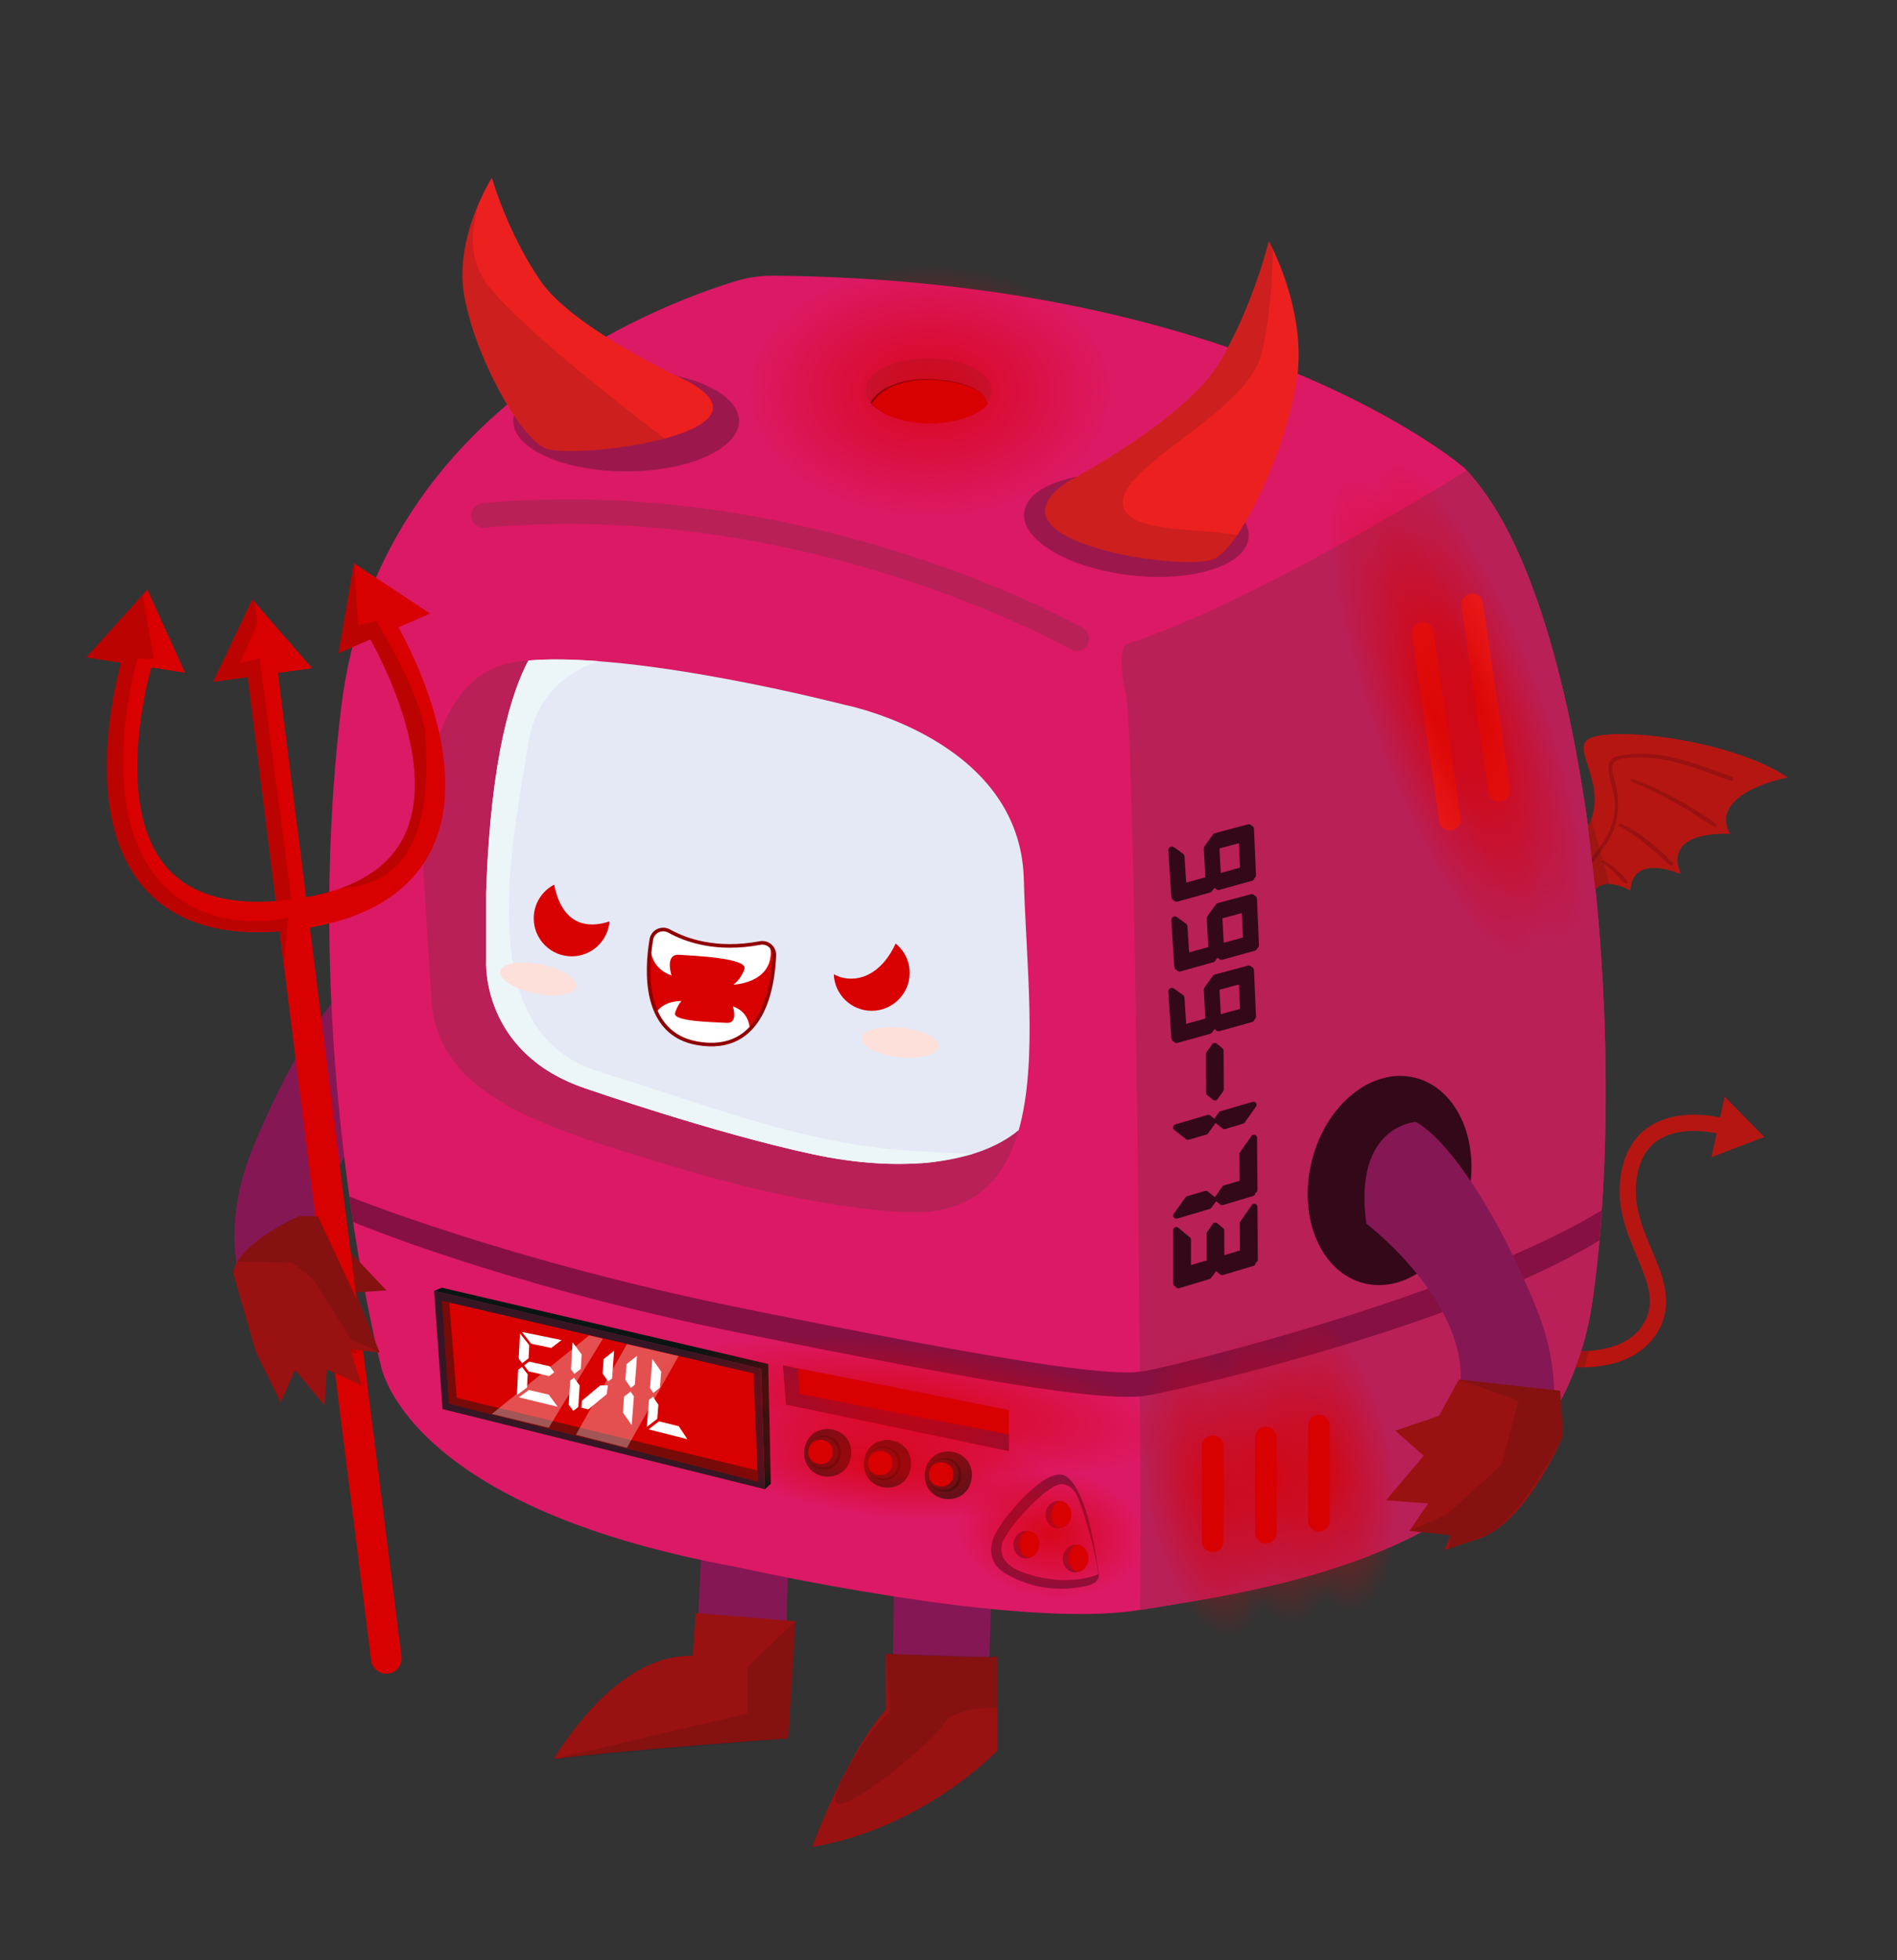 <?xml version="1.0" encoding="utf-8"?>
<!-- Generator: Adobe Illustrator 24.0.2, SVG Export Plug-In . SVG Version: 6.00 Build 0)  -->
<svg version="1.1" xmlns="http://www.w3.org/2000/svg" xmlns:xlink="http://www.w3.org/1999/xlink" x="0px" y="0px"
	 viewBox="0 0 1982.6 2048" enable-background="new 0 0 1982.6 2048" xml:space="preserve">
<rect x="0" y="0" width="1982.6" height="2048" fill="#333333" stroke="none"/>
<g id="Layer_1">
	<g id="Layer_23">
	</g>
</g>
<g id="Layer_22">
</g>
<g id="Layer_21">
</g>
<g id="Layer_20">
</g>
<g id="Layer_19">
</g>
<g id="Layer_18">
</g>
<g id="Layer_17">
</g>
<g id="Layer_16">
</g>
<g id="Layer_15">
	<g>
		<g>
			<g>
				<g>
					<g>
						<path fill="#330819" d="M1229.2,1285.1l12.2,10l0,28.3l-12.2,17.4L1229.2,1285.1z M1263.4,1333.2l-31.9,9.6l12-17.4l16.7-5
							l7.8,6.2L1263.4,1333.2z M1264,1289.2l6-8.6l6.1,5l0.1,29.1l-6.1,8.7l-6.1-5L1264,1289.2z M1280.2,1314.4l16.5-4.9l12.2,10
							l-31.8,9.5l-4.6-3.8L1280.2,1314.4z M1310.8,1260.9l0.4,55.4l-12.3-10l-0.2-28.2L1310.8,1260.9z"/>
						<path fill="#330819" d="M1231.5,1346c-1,0-2-0.5-2.6-1.3c-0.2-0.2-0.3-0.5-0.4-0.7c-0.1,0-0.2,0-0.3-0.1
							c-1.3-0.4-2.2-1.7-2.2-3.1l0-55.7c0-1.2,0.7-2.4,1.8-2.9s2.5-0.4,3.4,0.4l12.2,10c0.7,0.6,1.2,1.5,1.2,2.5l0,26.6l14.7-4.4
							c0.5-0.2,1.1-0.2,1.6-0.1l-0.1-28.1c0-0.7,0.2-1.3,0.6-1.9l6-8.6c0.5-0.7,1.3-1.2,2.2-1.3c0.9-0.1,1.8,0.1,2.5,0.7l6.1,5
							c0.7,0.6,1.2,1.5,1.2,2.5l0.1,25.8l16.3-4.9c0-0.1,0-0.1,0-0.2l-0.2-28.2c0-0.7,0.2-1.3,0.6-1.9l12-17.2
							c0.8-1.1,2.3-1.6,3.6-1.2c1.3,0.4,2.2,1.6,2.3,3l0.4,55.4c0,1.2-0.7,2.4-1.8,2.9c-0.2,0.1-0.3,0.1-0.5,0.2
							c0,0.3,0,0.6-0.1,0.9c-0.2,1.2-1.1,2.1-2.2,2.4l-31.8,9.5c-1,0.3-2.1,0.1-3-0.6l-4.3-3.5c-0.1,0.2-0.2,0.3-0.3,0.5l-4.7,6.6
							c-0.4,0.6-1,1-1.7,1.2l-31.9,9.6C1232.1,1345.9,1231.8,1346,1231.5,1346z M1245.5,1328.2l-6.2,8.9l22-6.6l2.3-3.2l-4.1-3.3
							L1245.5,1328.2z M1263.4,1333.2L1263.4,1333.2L1263.4,1333.2z M1232.4,1291.9l0,38.7l5.8-8.3l0-25.8L1232.4,1291.9z
							 M1277,1324.7l1,0.8l24.3-7.3l-6.3-5.1l-13.8,4.1L1277,1324.7z M1267.3,1316.8l2.3,1.9l3.5-5l-0.1-26.6l-2.3-1.8l-3.5,5
							L1267.3,1316.8z M1302.2,1304.7l5.8,4.7l-0.3-38.5l-5.7,8.1L1302.2,1304.7z"/>
					</g>
					<g>
						<path fill="#330819" d="M1263.1,1259.8l-34,10.1l12.3-17.2l18.7-5.5l7.7,6.2L1263.1,1259.8z M1279.8,1241.3l16.4-4.9l12.2,9.9
							l-31.5,9.4l-4.6-3.7L1279.8,1241.3z M1310.2,1188.4l0.4,54.6l-12.2-9.9l-0.2-27.8L1310.2,1188.4z"/>
						<path fill="#330819" d="M1229.1,1273.1c-1,0-2-0.5-2.6-1.3c-0.8-1.1-0.8-2.6,0-3.7l12.3-17.2c0.4-0.6,1-1,1.7-1.2l18.7-5.5
							c1-0.3,2.1-0.1,2.9,0.6l7.4,5.9c0.1-0.1,0.2-0.3,0.3-0.4l7.5-10.7c0.4-0.6,1-1,1.7-1.2l16.4-4.8c0-0.1,0-0.1,0-0.2l-0.2-27.8
							c0-0.7,0.2-1.3,0.6-1.9l11.9-16.9c0.8-1.1,2.2-1.6,3.6-1.2c1.3,0.4,2.2,1.6,2.2,3l0.4,54.6c0,1.2-0.7,2.4-1.8,2.9
							c-0.2,0.1-0.3,0.1-0.5,0.2c0,0.3,0,0.6-0.1,0.8c-0.2,1.2-1.1,2.1-2.2,2.4l-31.5,9.4c-1,0.3-2.1,0.1-2.9-0.6l-4.2-3.4
							c-0.1,0.2-0.2,0.3-0.3,0.4l-4.7,6.5c-0.4,0.6-1,1-1.7,1.2l-34,10.1C1229.7,1273,1229.4,1273.1,1229.1,1273.1z M1243.3,1255.4
							l-6.2,8.7l24-7.1l2.2-3.1l-4-3.2L1243.3,1255.4z M1263.1,1259.8L1263.1,1259.8L1263.1,1259.8z M1276.6,1251.4l0.9,0.8
							l24.1-7.1l-6.1-5l-13.7,4.1L1276.6,1251.4z M1301.7,1231.6l5.7,4.7l-0.3-37.8l-5.6,7.9L1301.7,1231.6z"/>
					</g>
					<g>
						<path fill="#330819" d="M1259.8,1182.1l-18.5,5.4l-12.2-9.8l33.7-9.9l4.6,3.6L1259.8,1182.1z M1276.4,1163.9l33.6-9.8
							l-11.9,16.8l-18.6,5.5l-7.6-6.1L1276.4,1163.9z"/>
						<path fill="#330819" d="M1241.3,1190.8c-0.7,0-1.4-0.2-2-0.7l-12.2-9.8c-0.9-0.8-1.4-2-1.1-3.1c0.2-1.2,1.1-2.1,2.2-2.5
							l33.7-9.9c1-0.3,2.1-0.1,2.9,0.6l4.3,3.4c0.1-0.1,0.2-0.3,0.2-0.4l4.5-6.3c0.4-0.6,1-1,1.7-1.2l33.6-9.8
							c1.3-0.4,2.7,0.1,3.5,1.2c0.8,1.1,0.8,2.6,0,3.7l-11.9,16.8c-0.4,0.6-1,1-1.7,1.2l-18.6,5.5c-1,0.3-2.1,0.1-2.9-0.6l-7.2-5.8
							c-0.1,0.1-0.2,0.3-0.2,0.4l-7.6,10.6c-0.4,0.6-1,1-1.7,1.2l-18.5,5.4C1241.9,1190.8,1241.6,1190.8,1241.3,1190.8z
							 M1235.9,1179.1l6.1,4.9l15.9-4.7l5.2-7.2l-0.9-0.7L1235.9,1179.1z M1259.8,1182.1L1259.8,1182.1L1259.8,1182.1z
							 M1276.3,1169.7l3.9,3.2l15.9-4.7l5.9-8.4l-23.6,6.9L1276.3,1169.7z"/>
					</g>
					<g>
						<path fill="#330819" d="M1269.3,1092.8l6,4.8l0.2,40.5l-6,8.4l-6-4.9l-0.1-40.5L1269.3,1092.8z"/>
						<path fill="#330819" d="M1269.5,1149.7c-0.7,0-1.4-0.3-2-0.7l-6-4.9c-0.8-0.6-1.2-1.5-1.2-2.5l-0.1-40.5
							c0-0.7,0.2-1.3,0.6-1.9l5.9-8.3c0.5-0.7,1.3-1.2,2.2-1.3c0.9-0.1,1.8,0.1,2.5,0.7l6,4.8c0.7,0.6,1.2,1.5,1.2,2.5l0.2,40.5
							c0,0.7-0.2,1.3-0.6,1.9l-6,8.4c-0.5,0.7-1.3,1.2-2.2,1.3C1269.8,1149.7,1269.7,1149.7,1269.5,1149.7z M1266.7,1140.1l2.2,1.8
							l3.4-4.8l-0.2-37.9l-2.2-1.7l-3.4,4.7L1266.7,1140.1z"/>
					</g>
				</g>
				<g>
					<g>
						<g>
							<g>
								<path fill="#861755" d="M734,1600.7l-6.1,123.9c-0.2,4.4-2.9,8.2-7,9.8c-16.9,6.6-59.8,26.5-59.3,58.5
									c0.7,44.8,116.4,27.2,141.9,12.8c21.9-12.4,16.8-100,20.2-166.2c3.9-77.2-3.2-91.9-46.9-92.9
									C727.1,1545.5,734,1600.7,734,1600.7z"/>
								<path fill="#861755" d="M934.9,1599.7l-2.1,175.2c-0.1,4.5-1.6,8.8-4.5,12.2c-12.1,14.5-44.2,57.2-31.7,88.7
									c16.7,42.3,81.6,7,106.5-20.3s25.8-22.7,29.1-85.5c3.3-62.9,4.8-148.8,4.8-148.8s7.3-52.2-55.6-52.3
									C932.6,1569,934.9,1599.7,934.9,1599.7z"/>
								<path fill="#861755" d="M389.6,1006.3c0,0,65.8,3.4,51.7,106.3c0,0-119.4,90.4-95.5,186.1c0,0,25.3,12.8,20.5,41.6
									s10.7,66.3-45.8,67c-56.5,0.7-103.8-93.8-55.6-209.8C313.1,1081.4,362.8,1020.4,389.6,1006.3z"/>
								<path fill="#DC1965" d="M808.6,288c-13.7-0.1-27.3,1.9-40.4,5.9C686.3,319,394.3,429.5,356.7,738.3
									c-43.9,359.7,40.9,686.3,40.9,686.3S418.3,1573,770,1637.1c0,0,293.4,66.3,421.1,44.8s436-56.1,473.4-324.2
									c38.5-275.9-4.5-736.4-134.2-869C1530.4,488.8,1303.9,292.5,808.6,288z"/>
								<path fill="#B92058" d="M1664.6,1357.8c38.3-274.1-4-730.3-131.7-866.2c-58.4,35.9-226.6,136.4-341.4,176.5
									c-5.1,1.8-10.1,3.4-14.9,5c0,0-10.2,10.2,0,51.2c10.2,40.9,17.5,875.2,14.6,957.8
									C1318.8,1660.5,1627.1,1625.9,1664.6,1357.8z"/>
								<g>
									<path fill="#B92058" d="M1125.3,680c-2.2,0-4.4-0.5-6.4-1.7c-2.8-1.6-279.9-157.7-612.4-127c-7.1,0.6-13.3-4.5-14-11.6
										c-0.7-7.1,4.5-13.3,11.6-14c340.8-31.5,624.7,128.7,627.6,130.3c6.1,3.5,8.3,11.4,4.8,17.5
										C1134.1,677.7,1129.7,680,1125.3,680z"/>
								</g>
								<ellipse fill="#B92058" cx="970.5" cy="407.7" rx="66" ry="33.5"/>
								<path fill="#330819" d="M970.5,441.2c26.9,0,49.9-8.2,60.2-19.9c-1.4-9.4-11.8-23.1-60.2-25.5c0,0-44.9-2.2-60.9,24.8
									C919.6,432.7,943.1,441.2,970.5,441.2z"/>
								<path fill="#B92058" d="M442.4,909.9c0,0-15.1-202.8,96.5-218.4c111.6-15.6,344.1,44.8,344.1,44.8s183.1,35.6,187,181.8
									s37.7,343.6-110,348.5c0,0-85.8,2.4-242.7-43.9s-263.4-78.9-266.8-184.7L442.4,909.9z"/>
								<path fill="#E5E9F6" d="M1070,918.2c-3.9-146.2-187-181.8-187-181.8s-215-55.9-330.7-46.3c-17,31.9-39.6,100.3-44.1,242.5
									v71.7c0,0-5.8,96.5,104.6,133.1c0,0,133.4,46.4,237.6,68.7c88.8,19,171,10.8,214.3-25.5
									C1085.1,1108.7,1072.3,1004.5,1070,918.2z"/>
								<path fill="#ECF6F8" d="M961.1,1215.2c0,0,14.6,0.7,55.3-9.7c0,0-27.5-0.7-67.5-3.5c-108.8-7.7-191.9-41.4-325.4-83.4
									c-133.4-41.9-86.3-243.9-71.7-340.5c8.2-54,43.9-77.3,73.7-87.4c-26.5-2-51.6-2.5-73.3-0.7c-17,31.9-39.6,100.3-44.1,242.5
									v71.7c0,0-5.8,96.5,104.6,133.1c0,0,133.4,46.4,237.6,68.7C889.5,1214.4,927.3,1217.4,961.1,1215.2z"/>
								<g>
									<path fill="#861041" d="M1178.2,1459.3c-54.4,0-170.7-19.4-405.9-67c-248.1-50.1-401.7-115.1-403.3-115.7l-3.9-26.6
										c1.6,0.7,166.9,67.5,412.3,117.1c269.2,54.4,382.8,72.1,419.2,65.2c45.3-8.6,332.3-80,477.5-167.9l-2.5,31.5
										c-148.4,89.8-424.2,152.8-470.2,161.6C1195.3,1458.7,1187.7,1459.3,1178.2,1459.3z"/>
								</g>
								
									<ellipse transform="matrix(0.24 -0.971 0.971 0.24 -94.134 2347.096)" fill="#330819" cx="1452" cy="1233.7" rx="110.6" ry="83.8"/>
								<path fill="#861755" d="M1479.7,1172.1c0,0-65.8,3.4-51.7,106.3c0,0,119.4,90.4,95.5,186.1c0,0-25.3,12.8-20.5,41.6
									c4.9,28.8-10.7,66.3,45.8,67c56.5,0.7,103.8-93.8,55.6-209.8C1556.2,1247.2,1506.5,1186.3,1479.7,1172.1z"/>
							</g>
							<path fill="#D80000" d="M1267.4,1621.6L1267.4,1621.6c-6.2,0-11.3-5.1-11.3-11.3v-99.4c0-6.2,5.1-11.3,11.3-11.3h0
								c6.2,0,11.3,5.1,11.3,11.3v99.4C1278.8,1616.5,1273.7,1621.6,1267.4,1621.6z"/>
							<path fill="#D80000" d="M1323,1612.5L1323,1612.5c-6.2,0-11.3-5.1-11.3-11.3v-99.4c0-6.2,5.1-11.3,11.3-11.3l0,0
								c6.2,0,11.3,5.1,11.3,11.3v99.4C1334.3,1607.4,1329.2,1612.5,1323,1612.5z"/>
							<path fill="#D80000" d="M1378.4,1600L1378.4,1600c-6.2,0-11.3-5.1-11.3-11.3v-99.4c0-6.2,5.1-11.3,11.3-11.3h0
								c6.2,0,11.3,5.1,11.3,11.3v99.4C1389.7,1594.9,1384.6,1600,1378.4,1600z"/>
							<path fill="#ED2020" d="M1517,867.4L1517,867.4c-6.2,0.9-11.9-3.4-12.8-9.6L1475.8,663c-0.9-6.2,3.4-11.9,9.6-12.8l0,0
								c6.2-0.9,11.9,3.4,12.8,9.6l28.3,194.8C1527.4,860.7,1523.1,866.5,1517,867.4z"/>
							<path fill="#ED2020" d="M1568.5,837.3L1568.5,837.3c-6.2,0.9-11.9-3.4-12.8-9.6L1527.4,633c-0.9-6.2,3.4-11.9,9.6-12.8l0,0
								c6.2-0.9,11.9,3.4,12.8,9.6l28.3,194.8C1579,830.7,1574.7,836.4,1568.5,837.3z"/>
							<g>
								<g>
									<path fill="#330819" d="M1229.3,1285.2l12.2,10l0,28.3l-12.2,17.4L1229.3,1285.2z M1263.5,1333.2l-31.9,9.6l12-17.4l16.7-5
										l7.8,6.2L1263.5,1333.2z M1264.2,1289.2l6-8.6l6.1,5l0.1,29.1l-6.1,8.7l-6.1-5L1264.2,1289.2z M1280.3,1314.5l16.5-4.9
										l12.2,10l-31.8,9.5l-4.6-3.8L1280.3,1314.5z M1310.9,1260.9l0.4,55.4l-12.3-10l-0.2-28.2L1310.9,1260.9z"/>
									<path fill="#330819" d="M1231.6,1346c-1,0-2-0.5-2.6-1.3c-0.2-0.2-0.3-0.5-0.4-0.7c-0.1,0-0.2,0-0.3-0.1
										c-1.3-0.4-2.2-1.7-2.2-3.1l0-55.7c0-1.2,0.7-2.4,1.8-2.9s2.5-0.4,3.4,0.4l12.2,10c0.7,0.6,1.2,1.5,1.2,2.5l0,26.6l14.7-4.4
										c0.5-0.2,1.1-0.2,1.6-0.1l-0.1-28.1c0-0.7,0.2-1.3,0.6-1.9l6-8.6c0.5-0.7,1.3-1.2,2.2-1.3c0.9-0.1,1.8,0.1,2.5,0.7l6.1,5
										c0.7,0.6,1.2,1.5,1.2,2.5l0.1,25.8l16.3-4.9c0-0.1,0-0.1,0-0.2l-0.2-28.2c0-0.7,0.2-1.3,0.6-1.9l12-17.2
										c0.8-1.1,2.3-1.6,3.6-1.2c1.3,0.4,2.2,1.6,2.3,3l0.4,55.4c0,1.2-0.7,2.4-1.8,2.9c-0.2,0.1-0.3,0.1-0.5,0.2
										c0,0.3,0,0.6-0.1,0.9c-0.2,1.2-1.1,2.1-2.2,2.4l-31.8,9.5c-1,0.3-2.1,0.1-3-0.6l-4.3-3.5c-0.1,0.2-0.2,0.3-0.3,0.5
										l-4.7,6.6c-0.4,0.6-1,1-1.7,1.2l-31.9,9.6C1232.2,1346,1231.9,1346,1231.6,1346z M1245.7,1328.2l-6.2,8.9l22-6.6l2.3-3.2
										l-4.1-3.3L1245.7,1328.2z M1263.5,1333.2L1263.5,1333.2L1263.5,1333.2z M1232.5,1292l0,38.7l5.8-8.3l0-25.8L1232.5,1292z
										 M1277.1,1324.7l1,0.8l24.3-7.3l-6.3-5.1l-13.8,4.1L1277.1,1324.7z M1267.5,1316.8l2.3,1.9l3.5-5l-0.1-26.6l-2.3-1.8
										l-3.5,5L1267.5,1316.8z M1302.3,1304.7l5.8,4.7l-0.3-38.5l-5.7,8.1L1302.3,1304.7z"/>
								</g>
								<g>
									<path fill="#330819" d="M1263.2,1259.8l-34,10.1l12.3-17.2l18.7-5.5l7.7,6.2L1263.2,1259.8z M1280,1241.3l16.4-4.9
										l12.2,9.9l-31.5,9.4l-4.6-3.7L1280,1241.3z M1310.4,1188.5l0.4,54.6l-12.2-9.9l-0.2-27.8L1310.4,1188.5z"/>
									<path fill="#330819" d="M1229.3,1273.1c-1,0-2-0.5-2.6-1.3c-0.8-1.1-0.8-2.6,0-3.7l12.3-17.2c0.4-0.6,1-1,1.7-1.2l18.7-5.5
										c1-0.3,2.1-0.1,2.9,0.6l7.4,5.9c0.1-0.1,0.2-0.3,0.3-0.4l7.5-10.7c0.4-0.6,1-1,1.7-1.2l16.4-4.8c0-0.1,0-0.1,0-0.2
										l-0.2-27.8c0-0.7,0.2-1.3,0.6-1.9l11.9-16.9c0.8-1.1,2.2-1.6,3.6-1.2c1.3,0.4,2.2,1.6,2.3,3l0.4,54.6
										c0,1.2-0.7,2.4-1.8,2.9c-0.2,0.1-0.3,0.1-0.5,0.2c0,0.3,0,0.6-0.1,0.8c-0.2,1.2-1.1,2.1-2.2,2.4l-31.5,9.4
										c-1,0.3-2.1,0.1-2.9-0.6l-4.2-3.4c-0.1,0.2-0.2,0.3-0.3,0.4l-4.7,6.5c-0.4,0.6-1,1-1.7,1.2l-34,10.1
										C1229.9,1273,1229.6,1273.1,1229.3,1273.1z M1243.5,1255.4l-6.2,8.7l24-7.1l2.2-3.1l-4-3.2L1243.5,1255.4z M1263.2,1259.8
										L1263.2,1259.8L1263.2,1259.8z M1276.8,1251.4l0.9,0.8l24.1-7.1l-6.1-5l-13.7,4.1L1276.8,1251.4z M1301.8,1231.6l5.7,4.7
										l-0.3-37.8l-5.6,7.9L1301.8,1231.6z"/>
								</g>
								<g>
									<path fill="#330819" d="M1260,1182.2l-18.5,5.4l-12.2-9.8l33.7-9.9l4.6,3.6L1260,1182.2z M1276.6,1164l33.6-9.8l-11.9,16.8
										l-18.6,5.5l-7.6-6.1L1276.6,1164z"/>
									<path fill="#330819" d="M1241.4,1190.8c-0.7,0-1.4-0.2-2-0.7l-12.2-9.8c-0.9-0.8-1.4-2-1.1-3.1c0.2-1.2,1.1-2.1,2.2-2.5
										l33.7-9.9c1-0.3,2.1-0.1,2.9,0.6l4.3,3.4c0.1-0.1,0.2-0.3,0.2-0.4l4.5-6.3c0.4-0.6,1-1,1.7-1.2l33.6-9.8
										c1.3-0.4,2.7,0.1,3.5,1.2c0.8,1.1,0.8,2.6,0,3.7l-11.9,16.8c-0.4,0.6-1,1-1.7,1.2l-18.6,5.5c-1,0.3-2.1,0.1-2.9-0.6
										l-7.2-5.8c-0.1,0.1-0.2,0.3-0.2,0.4l-7.6,10.6c-0.4,0.6-1,1-1.7,1.2l-18.5,5.4C1242,1190.8,1241.7,1190.8,1241.4,1190.8z
										 M1236,1179.2l6.1,4.9l15.9-4.7l5.2-7.2l-0.9-0.7L1236,1179.2z M1260,1182.2L1260,1182.2L1260,1182.2z M1276.4,1169.7
										l3.9,3.2l15.9-4.7l5.9-8.4l-23.6,6.9L1276.4,1169.7z"/>
								</g>
								<g>
									<path fill="#330819" d="M1269.4,1092.9l6,4.8l0.2,40.5l-6,8.4l-6-4.9l-0.1-40.5L1269.4,1092.9z"/>
									<path fill="#330819" d="M1269.7,1149.7c-0.7,0-1.4-0.3-2-0.7l-6-4.9c-0.8-0.6-1.2-1.5-1.2-2.5l-0.1-40.5
										c0-0.7,0.2-1.3,0.6-1.9l5.9-8.3c0.5-0.7,1.3-1.2,2.2-1.3c0.9-0.1,1.8,0.1,2.5,0.7l6,4.8c0.7,0.6,1.2,1.5,1.2,2.5l0.2,40.5
										c0,0.7-0.2,1.3-0.6,1.9l-6,8.4c-0.5,0.7-1.3,1.2-2.2,1.3C1269.9,1149.7,1269.8,1149.7,1269.7,1149.7z M1266.8,1140.1
										l2.2,1.8l3.4-4.8l-0.2-37.9l-2.2-1.7l-3.4,4.7L1266.8,1140.1z"/>
								</g>
							</g>
						</g>
					</g>
					<g>
						<polygon fill="#D80000" points="818.4,1426.4 1054.4,1473.1 1054.4,1515.9 821.5,1467.3 						"/>
						<polygon fill="#861041" points="835.6,1456.3 834,1430.1 818.4,1426.4 821.5,1467.3 1054.4,1515.9 1054.4,1498.5 						"/>
					</g>
					<g>
						<g>
							<g>
								
									<ellipse transform="matrix(3.440763e-02 -0.999 0.999 3.440763e-02 -541.093 2695.723)" fill="#861041" cx="1124.5" cy="1627.9" rx="14.4" ry="13.2"/>
							</g>
							<path fill="#D80000" d="M1126.8,1613.7c6.3,1.2,11,7.2,10.9,14.4c-0.1,7.2-5.1,13-11.4,14c-5.5-1.2-9.7-7.2-9.5-14.4
								C1116.9,1620.6,1121.3,1614.7,1126.8,1613.7z"/>
						</g>
						<g>
							<g>
								
									<ellipse transform="matrix(3.440763e-02 -0.999 0.999 3.440763e-02 -512.663 2633.478)" fill="#861041" cx="1106.5" cy="1582" rx="14.4" ry="13.2"/>
							</g>
							<path fill="#D80000" d="M1108.8,1567.9c6.3,1.2,11,7.2,10.9,14.4c-0.1,7.2-5.1,13-11.4,14c-5.5-1.2-9.7-7.2-9.5-14.4
								C1098.9,1574.7,1103.3,1568.9,1108.8,1567.9z"/>
						</g>
						<g>
							<g>
								
									<ellipse transform="matrix(3.440763e-02 -0.999 0.999 3.440763e-02 -576.235 2630.118)" fill="#861041" cx="1073" cy="1613.3" rx="14.4" ry="13.2"/>
							</g>
							<path fill="#D80000" d="M1075.3,1599.1c6.3,1.2,11,7.2,10.9,14.4c-0.1,7.2-5.1,13-11.4,14c-5.5-1.2-9.7-7.2-9.5-14.4
								C1065.4,1605.9,1069.7,1600.1,1075.3,1599.1z"/>
						</g>
						<path fill="#861041" d="M1148,1644.5c-2.3-14.8-5.6-29.5-9.7-43.9c-4.1-14.4-8.3-28.8-14.7-42.1c-1.7-3.3-3.5-6.5-5.6-9.4
							c-2.2-2.8-4.9-5.5-8.2-6.5c-3.3-0.9-7.1-0.2-10.5,1c-3.5,1.2-6.7,3-9.9,5c-6.3,4-11.8,9.1-17.1,14.4c-5.3,5.3-10,11.1-14.6,17
							c-4.5,5.9-8.8,12.1-12.5,18.5c-1.8,3.2-3.6,6.5-4.7,9.9c-1.1,3.5-1.7,7-1.7,10.6c0,3.6,0.7,7.1,2.2,10.2
							c1.5,3.1,3.7,5.9,6.5,8.1c5.7,4.3,12.4,7.8,19.2,10.6c13.6,5.7,28.3,8.9,43.1,9.7c7.4,0.3,14.9-0.1,22.3-1.1
							c3.7-0.3,7.4-1.3,10.6-3.1c1.6-0.9,3.1-2.1,4-3.6C1147.8,1648.2,1148.2,1646.4,1148,1644.5z M1148.4,1644.5
							c0.2,1.9-0.1,3.9-1.1,5.5c-1,1.7-2.5,2.9-4.1,3.9c-3.3,2-7,2.9-10.8,3.5c-7.4,1.4-14.9,2.2-22.5,2.4
							c-15.1,0.1-30.4-2.8-44.4-8.7c-7-3-13.9-6.3-20-11.1c-3.1-2.5-5.6-5.8-7.3-9.4c-1.6-3.7-2.4-7.7-2.3-11.6
							c0.1-3.9,0.8-7.8,2.1-11.5c1.3-3.8,3.3-7,5.3-10.3c4-6.4,8.5-12.5,13.3-18.3c9.6-11.5,20.1-22.6,32.5-31.2
							c3.1-2.1,6.4-4,10-5.4c3.6-1.3,7.4-2.4,11.5-1.5c4,1.1,7,3.9,9.5,6.9c2.4,3,4.5,6.3,6.3,9.6c6.9,13.6,11,28.2,14.3,42.9
							c1.6,7.3,3,14.7,4.3,22.1C1146,1629.7,1147.3,1637,1148.4,1644.5z"/>
						<path fill="#861041" d="M1132.1,1575.2c0,0-8.6-26.8-24.3-24.5c-15.6,2.4-56.6,46.9-60.5,62.4c-3.6,14.6,7.2,23,16.3,27.3
							c9.2,4.3,48,18.3,84.6,4.2c0,0,2.2,11.1-20.2,13.1c-22.4,2.1-38.9-1.2-38.9-1.2s-39.4-7.7-47.1-22.6
							c-7.7-14.9-3.6-23.1-3.6-23.1s6.4-15.8,15-26.5c8.6-10.8,32.2-39,47.7-42c15.5-2.9,20,7.8,24.1,16.1
							S1132.1,1575.2,1132.1,1575.2z"/>
					</g>
				</g>
			</g>
			<g>
				<g>
					<g>
						<g>
							<path opacity="0.78" fill="#081613" d="M966.6,1538.4c-3.3,33,44.6,38.6,49,5.8C1019,1511.1,971,1505.5,966.6,1538.4z"/>
							<path opacity="0.99" fill="#081613" d="M970,1538.8c-0.4,4.4,0.6,9,3.5,12.3c2.8,3.3,7.1,5.2,11.3,5.5
								c4.2,0.3,8.5-1,11.6-3.6c3.1-2.6,4.8-6.4,5.4-10.5c0.4-4.1-0.4-8.2-2.8-11.5c-2.4-3.3-6.2-5.5-10.4-6.2
								c-4.2-0.7-8.7,0.2-12.3,2.7C972.6,1530.1,970.6,1534.4,970,1538.8z M970,1538.8c0.6-4.4,2.5-8.7,6-11.5
								c3.4-2.9,8.1-4.3,12.7-3.9c4.6,0.4,9.2,2.4,12.3,6.1c3.2,3.7,4.3,8.8,3.8,13.5c-0.6,4.7-2.9,9.4-6.8,12.2
								c-3.9,2.9-8.8,3.8-13.4,3.1c-4.5-0.7-8.8-3.1-11.4-6.8C970.4,1547.8,969.5,1543.1,970,1538.8z"/>
							<path fill="#D80000" d="M971,1538.9c-2.2,16.7,23.5,19.7,25.2,3C998.4,1525.1,972.7,1522.1,971,1538.9z"/>
						</g>
						<g>
							<path opacity="0.78" fill="#081613" d="M903,1526.4c-3.3,33,44.6,38.6,49,5.8C955.4,1499.1,907.4,1493.5,903,1526.4z"/>
							<path opacity="0.99" fill="#081613" d="M906.4,1526.8c-0.4,4.4,0.6,9,3.5,12.3c2.8,3.3,7.1,5.2,11.3,5.5
								c4.2,0.3,8.5-1,11.6-3.6c3.1-2.6,4.8-6.4,5.4-10.5c0.4-4.1-0.4-8.2-2.8-11.5c-2.4-3.3-6.2-5.5-10.4-6.2
								c-4.2-0.7-8.7,0.2-12.3,2.7C909,1518.1,907,1522.4,906.4,1526.8z M906.4,1526.8c0.6-4.4,2.5-8.7,6-11.5
								c3.4-2.9,8.1-4.3,12.7-3.9c4.6,0.4,9.2,2.4,12.3,6.1c3.2,3.7,4.3,8.8,3.8,13.5c-0.6,4.7-2.9,9.4-6.8,12.2
								c-3.9,2.9-8.9,3.8-13.4,3.1c-4.5-0.7-8.8-3.1-11.4-6.8C906.8,1535.8,905.9,1531.1,906.4,1526.8z"/>
							<path fill="#D80000" d="M907.3,1526.9c-2.2,16.7,23.5,19.7,25.2,3C934.8,1513.2,909,1510.1,907.3,1526.9z"/>
						</g>
						<g>
							<path opacity="0.78" fill="#081613" d="M840.6,1514.9c-3.3,33,44.6,38.6,49,5.8C892.9,1487.7,845,1482.1,840.6,1514.9z"/>
							<path opacity="0.99" fill="#081613" d="M843.9,1515.3c-0.4,4.4,0.6,9,3.5,12.3c2.8,3.3,7.1,5.2,11.3,5.5
								c4.2,0.3,8.5-1,11.6-3.6c3.1-2.6,4.8-6.4,5.4-10.5c0.4-4.1-0.4-8.2-2.8-11.5c-2.4-3.3-6.2-5.5-10.4-6.2
								c-4.2-0.7-8.7,0.2-12.3,2.7C846.6,1506.7,844.5,1510.9,843.9,1515.3z M843.9,1515.3c0.6-4.4,2.5-8.7,6-11.5
								c3.4-2.9,8.1-4.3,12.7-3.9c4.6,0.4,9.2,2.4,12.3,6.1c3.2,3.7,4.3,8.8,3.8,13.5c-0.6,4.7-2.9,9.4-6.8,12.2
								c-3.9,2.9-8.9,3.8-13.4,3.1c-4.5-0.7-8.8-3.1-11.4-6.8C844.3,1524.3,843.4,1519.7,843.9,1515.3z"/>
							<path fill="#D80000" d="M844.9,1515.4c-2.2,16.7,23.5,19.7,25.2,3C872.3,1501.7,846.6,1498.7,844.9,1515.4z"/>
						</g>
					</g>
					<g>
						<polygon opacity="0.78" fill="#081613" points="462.5,1472.1 799.4,1555.8 795.6,1429.9 453.7,1348.6 						"/>
						<polygon fill="#D80000" points="469.4,1466.4 792.1,1547.8 787.5,1434.8 461.9,1359 						"/>
						<g>
							<g>
								<path fill="#FFFFFF" d="M551.5,1435.8l-0.7,13.8l-10.5,7.8l1.2-26.4l4-3L551.5,1435.8z M542.1,1419.5l1.3-26.5l9.7,12.2
									l-0.7,13.9l-6.7,5.1L542.1,1419.5z M582.9,1469.7l-40.7-9.9l10.5-7.7l20.8,4.9L582.9,1469.7z M586.9,1400l-10.8,8.2l-21-4.4
									l-9.7-12.3L586.9,1400z M574.5,1427.3l4.8,6.3l-5.3,4l-21.5-4.9l-4.8-6.2l5.3-4L574.5,1427.3z"/>
								<path fill="#FFFFFF" d="M604.4,1469.9l-5.3,4.1l-4.7-6.5l1.5-25.2l4-3l5.9,8.1L604.4,1469.9z M607,1430.1l-6.7,5.2l-3.6-4.8
									l1.7-28.2l9.5,12.7L607,1430.1z M635.4,1447.3l-1.3,9.2l-19.3,15.9l-7.1-1.7l0.5-7.4l19.2-16L635.4,1447.3z M639.7,1440.1
									l-4.1,3.1l-5.8-8.2l1.1-15.2l10.9-8.6L639.7,1440.1z"/>
								<path fill="#FFFFFF" d="M662.5,1458.8l-2.3,30.1l-9.2-13.2l1.2-16.6l6.8-5.3L662.5,1458.8z M653.6,1441.6l1.2-16.5l11-8.7
									l-2.3,30.2l-4.1,3.3L653.6,1441.6z"/>
								<path fill="#FFFFFF" d="M688.1,1467.5l-1.2,14.8l-10.9,8.4l2.3-28.3l4.1-3.2L688.1,1467.5z M679.3,1450.1l2.5-30.4l9.3,13.2
									l-1.4,16.8l-6.9,5.5L679.3,1450.1z M718.4,1503.5l-40.6-10.2l10.9-8.4l20.7,5.1L718.4,1503.5z"/>
							</g>
						</g>
						<polygon opacity="0.46" fill="#081613" points="469.5,1360.7 461.9,1359 469.4,1466.4 792.1,1547.8 791.7,1536.2 
							477.3,1460.4 						"/>
						<polygon opacity="0.99" fill="#081613" points="453.7,1348.6 461.9,1345.3 802.9,1425 805.6,1550.1 799.4,1555.8 
							795.6,1429.9 						"/>
						<polygon opacity="0.31" fill="#FFFFFF" points="655.2,1404.2 601.9,1498.9 655.2,1512.6 709.2,1416.7 						"/>
						<polygon opacity="0.31" fill="#FFFFFF" points="630.1,1398.5 573.5,1491.6 514,1477.2 615.7,1395.1 						"/>
					</g>
				</g>
				
					<radialGradient id="SVGID_1_" cx="1543.932" cy="4900.254" r="196.635" gradientTransform="matrix(0.917 0.104 -3.096751e-02 0.272 -344.419 37.154)" gradientUnits="userSpaceOnUse">
					<stop  offset="0" style="stop-color:#D80000;stop-opacity:0.741"/>
					<stop  offset="1" style="stop-color:#D80000;stop-opacity:0"/>
				</radialGradient>
				<path fill="url(#SVGID_1_)" d="M725.2,1511c-6.5,56.8,75.5,112.7,183,125s199.9-23.9,206.4-80.7c6.5-56.8-75.5-112.7-183-125
					S731.7,1454.3,725.2,1511z"/>
			</g>
			<g>
				<path fill="#D80000" d="M579.2,924.2c-12.7,6.6-21.4,19.9-21.4,35.2c0,21.9,17.8,39.7,39.7,39.7c20.8,0,37.9-16.1,39.5-36.5
					C622,967.7,588.8,973.1,579.2,924.2z"/>
				<path fill="#D80000" d="M936.1,985.7c-18.7,40-48.9,41.2-64.7,32.1c0.8,21.2,18.2,38.2,39.6,38.2c21.9,0,39.7-17.8,39.7-39.7
					C950.7,1004,945,993,936.1,985.7z"/>
				
					<ellipse transform="matrix(0.201 -0.98 0.98 0.201 -552.367 1367.913)" fill="#FDE0DA" cx="561.9" cy="1022.4" rx="15.5" ry="40.5"/>
				
					<ellipse transform="matrix(0.113 -0.994 0.994 0.113 -248.205 1900.656)" fill="#FDE0DA" cx="940.4" cy="1089.3" rx="15.5" ry="40.5"/>
				<g>
					<g>
						<path fill="#D80000" d="M699.4,972.7c17.1,9.5,48.9,21.1,94.9,12.5c7.9-1.5,15.3,4.7,15,12.8c-1.3,33-11.9,103.8-80.3,92
							c-57-9.9-53.8-75.3-48.3-108.4C682.1,972.9,691.7,968.4,699.4,972.7z"/>
						<path fill="#FFFFFF" d="M805.6,995.4c0-3.1-0.8-5.9-2.4-8.5c-2.6-1.6-5.7-2.3-8.9-1.7c-46,8.6-77.9-3-94.9-12.5
							c-7.7-4.3-17.3,0.2-18.7,8.9c-0.4,2.3-0.8,4.8-1.1,7.5c0.7,11.6,5.7,24.1,22.2,30c0,0-7.4-22.7,8-21.6
							c15.5,1,72.1,3.3,68.2,14.9c-3.9,11.6-11.7,16.3-11.7,16.3S805.2,1027.5,805.6,995.4z"/>
						<path fill="#FFFFFF" d="M765.9,1051.3c0,0,6,18.2-6.4,17.3c-12.4-0.8-57.1-1.2-54-10.4c3.1-9.3,6.8-12.4,6.8-12.4
							s-18.5-0.8-26.2,11.9c7.3,15.8,20.4,28.4,42.9,32.2c25.3,4.4,42.7-2.6,54.7-14.7C783,1066,779,1056,765.9,1051.3z"/>
					</g>
					
						<path fill="none" stroke="#910000" stroke-width="3.768" stroke-linecap="round" stroke-linejoin="round" stroke-miterlimit="10" d="
						M699.4,972.7c17.1,9.5,48.9,21.1,94.9,12.5c7.9-1.5,15.3,4.7,15,12.8c-1.3,33-11.9,103.8-80.3,92c-57-9.9-53.8-75.3-48.3-108.4
						C682.1,972.9,691.7,968.4,699.4,972.7z"/>
				</g>
			</g>
			<g>
				<defs>
					<polygon id="SVGID_201_" points="1659.4,860.7 1669.5,947.8 1861.8,994.8 1930,736.8 1652.6,743.3 					"/>
				</defs>
				<clipPath id="SVGID_2_">
					<use xlink:href="#SVGID_201_"  overflow="visible"/>
				</clipPath>
				<g clip-path="url(#SVGID_2_)">
					<path fill="#B51612" d="M1633.6,978.3c-2-6.7-12.7-76.9,4.9-91.1c61-49,0.9-101.2,20.8-114.6c22.6-15.2,151.3,0.3,209.1,39.6
						c0,0-83.7,15.8-60.3,59.1c0,0-71-5.5-51.5,41.9c0,0-50.5-22.6-52.6,17.1c0,0-46.8-27-42.5,27.2
						C1661.4,957.5,1651.3,1035.9,1633.6,978.3z"/>
					<g>
						<path fill="#991111" d="M1652.7,963.1c-0.6-15.5-0.3-31.2,4.4-46.2c4.4-14.2,14.5-24.4,22.4-36.5c12.1-18.4,14-40,9-61.2
							c-1.2-5.1-3.2-10.2-3.6-15.4c-0.9-11.3,10.2-11.4,19-12.1c13.8-1.1,27.7,0.2,41.3,3.1c22,4.7,42.6,13.6,63.7,20.8
							c2.7,0.9,3.6-3.4,0.9-4.3c-24.2-8.1-47.7-18.3-73.1-22.1c-14.3-2.1-28.9-2.4-43.2,0.2c-7.1,1.3-11.9,3.4-12.3,11.3
							c-0.7,12.3,6.1,24.8,6.5,37.3c0.6,17.8-5.2,32.6-15.6,46.8c-7.4,10.1-14.7,19.2-18.4,31.4c-4.6,15-5.7,31.5-3.2,47
							C1650.8,964.5,1652.7,964.4,1652.7,963.1L1652.7,963.1z"/>
					</g>
					<g>
						<path fill="#991111" d="M1704.9,816.3c31,12.3,58.9,29.4,86.7,47.6c1.8,1.2,4-1.9,2.2-3.2c-27.5-19-56.4-35.8-88-47
							C1704.3,813.3,1703.4,815.7,1704.9,816.3L1704.9,816.3z"/>
					</g>
					<g>
						<path fill="#991111" d="M1692.5,863.5c20.1,10.2,36.3,25.4,52.8,40.5c1.8,1.7,4.4-1.2,2.6-2.9c-15.8-15.6-33.3-31.5-54-40.3
							C1692.1,860.2,1690.8,862.6,1692.5,863.5L1692.5,863.5z"/>
					</g>
					<g>
						<path fill="#991111" d="M1674.9,901.2c4.1,3,8,6.2,11.6,9.7c4.1,3.9,7.8,9.4,12.7,12.2c0.9,0.5,2.2-0.5,1.8-1.5
							c-2.4-5.3-7.9-9.5-12.1-13.3c-3.8-3.5-7.9-6.8-12.5-9.2C1675.1,898.4,1673.7,900.3,1674.9,901.2L1674.9,901.2z"/>
					</g>
				</g>
			</g>
			<g>
				<defs>
					<path id="SVGID_203_" d="M1646.6,1428.6l6.1-17.3l62.5-291.6l138.9,37.2l0.3,66.3C1854.5,1223.2,1886.5,1479.4,1646.6,1428.6z"
						/>
				</defs>
				<clipPath id="SVGID_3_">
					<use xlink:href="#SVGID_203_"  overflow="visible"/>
				</clipPath>
				<g clip-path="url(#SVGID_3_)">
					<g>
						<path fill="#B51612" d="M1803.4,1168.8l-4.8,16.3c-0.1,0-1.8-0.5-4.6-1.1c-10.6-2.2-37.2-6.1-57.5,5l-1.3,0.7
							c-11.9,7-19.8,18.7-23.4,34.7c-7,30.6,4,56.6,14.6,81.7c10.6,25,21.5,50.9,10.1,77.4c-1.4,3.3-3.2,6.5-5.2,9.8
							c-6.8,10.4-15.5,17.9-25.2,23.2c-38.3,21-91.5,8.3-94.3,7.6l4.1-16.5c0.7,0.2,74.5,17.7,101.1-23.5c3.4-5.3,5.5-10.5,6.5-15.8
							c3.4-17.1-4-34.7-12.7-55.5c-11.1-26.3-23.7-56.2-15.5-92.1c4.7-20.8,15.3-36.1,31.4-45.6c25.7-15,58.1-10.5,71-7.7
							C1801,1168.2,1803.1,1168.7,1803.4,1168.8z"/>
						<polygon fill="#B51612" points="1788.7,1208.9 1802.4,1145.7 1843.9,1187.8 						"/>
					</g>
					<path opacity="0.1" fill="#D80000" d="M1736.5,1383.6c-1.4,3.3-3.2,6.5-5.2,9.8c-6.8,10.4-15.5,17.9-25.2,23.2
						c-38.3,21-91.5,8.3-94.3,7.6l4.1-16.5c0.7,0.2,74.5,17.7,101.1-23.5c3.4-5.3,5.5-10.5,6.5-15.8
						C1727.5,1373.9,1731.8,1379,1736.5,1383.6z"/>
				</g>
			</g>
			<g>
				<ellipse opacity="0.3" fill="#081613" cx="654.4" cy="439.8" rx="118" ry="52.7"/>
				<path fill="#ED2020" d="M719.3,398.6c0,0-119.5-54.4-154.3-105c-34.8-50.6-50.9-107.9-50.9-107.9s-39.8,61.8-28.8,123.6
					s56.8,146.7,84.8,159C598.1,480.6,819.3,453.5,719.3,398.6z"/>
				<path opacity="0.14" fill="#081613" d="M694.7,458.1C662.7,434,546.3,344.6,509.8,297.7c-21.1-27.1-17.4-60.7-8.4-87.5
					c-10.5,23.7-22.7,61.4-16,99c11,61.7,56.8,146.7,84.8,159C584.3,474.6,648.2,470.6,694.7,458.1z"/>
			</g>
			<g>
				
					<ellipse transform="matrix(0.113 -0.994 0.994 0.113 507.663 1666.799)" opacity="0.3" fill="#081613" cx="1187.3" cy="549.1" rx="52.7" ry="118"/>
				<g>
					<path fill="#ED2020" d="M1118.4,501.8c0,0,121-63.8,156.2-123.2s51.5-126.7,51.5-126.7s40.3,72.6,29.2,145.1
						s-57.5,172.2-85.8,186.7S1017.1,566.3,1118.4,501.8z"/>
					<path opacity="0.14" fill="#081613" d="M1318.4,369.8c8.8-35.3,11.4-78.5,12.1-109.3c-2.6-5.5-4.3-8.6-4.3-8.6
						s-16.3,67.3-51.5,126.7s-156.2,123.2-156.2,123.2c-101.3,64.4,122.8,96.4,151.1,81.9c7-3.6,15.1-12.4,23.5-24.6
						c-36.9-7.7-114.9-1.8-119.4-31.2C1167.4,487,1302.9,432.1,1318.4,369.8z"/>
				</g>
			</g>
			<g>
				<path fill="#991111" d="M727.1,1685.1l104.2,8.6l-7.4,122.5c0,0-168.5,11.6-244.6,21.5c0,0-3.8,2,20.3-30.1
					c24-32,69.7-79.4,124.4-77.7L727.1,1685.1z"/>
				<polygon opacity="0.14" fill="#081613" points="831.3,1693.7 781.3,1741.3 781.3,1790 579.2,1837.7 823.9,1816.2 				"/>
			</g>
			<g>
				<path fill="#991111" d="M925.7,1727.8c0,0,109.3,4.6,116.7,2.9v98c0,0-76,80.9-193.6,100.9c0,0,34.5-95.3,77.2-143.7
					L925.7,1727.8z"/>
				<path opacity="0.14" fill="#081613" d="M1042.5,1730.7l-116.7-2.9l4.1,60.4c0,0-30.2,27.2-54.1,80.6
					c-23.9,53.4,98.8-47.4,110-67.1s56.8-17.2,56.8-17.2V1730.7z"/>
			</g>
			<g>
				<path fill="#991111" d="M1524.7,1441.2l105.8,11.6l3.4,46.4c0,0-36.6,89-86.4,107.6l-37.8,12.6l6.3-15.5l-42.9-4.6l19.5-28.6
					l-44.1-3.4l39.5-46.4l-29.8-26.3l45.8-15.5L1524.7,1441.2z"/>
				<path opacity="0.14" fill="#081613" d="M1630.5,1452.8l3.4,46.4c0,0-40.1,81.4-78.3,103.9l-41.3,14.8l1.6-13.9l-42.9-4.6
					l39.5-17.6l56.7-51.5l17.7-67.1l-62.4-22L1630.5,1452.8z"/>
			</g>
			<polygon opacity="0.14" fill="#081613" points="1652.6,1411.6 1646.6,1428.6 1655.8,1428.6 1660.3,1411.3 			"/>
			<path opacity="0.14" fill="#081613" d="M1663,855.9l19.2,67.6c0,0-12.2,0.4-14.7,5.8l-8-66.4L1663,855.9z"/>
			<g>
				<g>
					<g>
						<path fill="#D80000" d="M972.1,442.3c26.9,0,49.9-8.2,60.2-19.9c-1.4-9.4-11.8-23.1-60.2-25.5c0,0-44.9-2.2-60.9,24.8
							C921.2,433.7,944.7,442.3,972.1,442.3z"/>
					</g>
					
						<radialGradient id="SVGID_4_" cx="972.096" cy="408.748" r="192.88" gradientTransform="matrix(1 0 0 0.686 0 128.239)" gradientUnits="userSpaceOnUse">
						<stop  offset="0" style="stop-color:#D80000;stop-opacity:0.741"/>
						<stop  offset="1" style="stop-color:#D80000;stop-opacity:0"/>
					</radialGradient>
					<ellipse fill="url(#SVGID_4_)" cx="972.1" cy="408.7" rx="296.9" ry="222.6"/>
					
						<radialGradient id="SVGID_5_" cx="1825.464" cy="4793.08" r="149.923" gradientTransform="matrix(1.803 0.205 -5.041134e-02 0.444 -2096.826 -1033.131)" gradientUnits="userSpaceOnUse">
						<stop  offset="0" style="stop-color:#D80000;stop-opacity:0.741"/>
						<stop  offset="1" style="stop-color:#D80000;stop-opacity:0"/>
					</radialGradient>
					<path fill="url(#SVGID_5_)" d="M536.2,1419.4c-7,61.7,173.6,133,403.3,159.1s421.7-2.8,428.7-64.5
						c7-61.7-173.6-133-403.3-159.1S543.2,1357.7,536.2,1419.4z"/>
					
						<radialGradient id="SVGID_6_" cx="-4697.86" cy="4971.516" r="149.923" gradientTransform="matrix(0.645 7.329858e-02 -5.041134e-02 0.444 4378.867 -260.431)" gradientUnits="userSpaceOnUse">
						<stop  offset="0" style="stop-color:#D80000;stop-opacity:0.741"/>
						<stop  offset="1" style="stop-color:#D80000;stop-opacity:0"/>
					</radialGradient>
					<path fill="url(#SVGID_6_)" d="M949.9,1583.2c-7,61.7,53.9,119.4,136.1,128.7s154.5-33.1,161.5-94.9
						c7-61.7-53.9-119.4-136.1-128.7S956.9,1521.5,949.9,1583.2z"/>
					
						<radialGradient id="SVGID_7_" cx="9384.651" cy="8841.988" r="149.923" gradientTransform="matrix(0.171 1.024 -0.44 7.328888e-02 3549.165 -8700.907)" gradientUnits="userSpaceOnUse">
						<stop  offset="0" style="stop-color:#D80000;stop-opacity:0.741"/>
						<stop  offset="1" style="stop-color:#D80000;stop-opacity:0"/>
					</radialGradient>
					<path fill="url(#SVGID_7_)" d="M1216.7,1324.1c-61.3,10.2-93.4,124.3-71.6,254.9s89,228.1,150.3,217.9
						c61.3-10.2,93.4-124.3,71.6-254.9S1278,1313.9,1216.7,1324.1z"/>
					
						<radialGradient id="SVGID_8_" cx="9381.753" cy="8736.951" r="149.923" gradientTransform="matrix(0.171 1.024 -0.44 7.328888e-02 3570.308 -8704.426)" gradientUnits="userSpaceOnUse">
						<stop  offset="0" style="stop-color:#D80000;stop-opacity:0.741"/>
						<stop  offset="1" style="stop-color:#D80000;stop-opacity:0"/>
					</radialGradient>
					<path fill="url(#SVGID_8_)" d="M1283.6,1309.9c-61.3,10.2-93.4,124.3-71.6,254.9c21.7,130.6,89,228.1,150.3,217.9
						c61.3-10.2,93.4-124.3,71.6-254.9S1344.9,1299.7,1283.6,1309.9z"/>
					
						<radialGradient id="SVGID_9_" cx="9380.087" cy="8643.207" r="149.923" gradientTransform="matrix(0.171 1.024 -0.44 7.328888e-02 3589.179 -8707.567)" gradientUnits="userSpaceOnUse">
						<stop  offset="0" style="stop-color:#D80000;stop-opacity:0.741"/>
						<stop  offset="1" style="stop-color:#D80000;stop-opacity:0"/>
					</radialGradient>
					<path fill="url(#SVGID_9_)" d="M1343.5,1298.2c-61.3,10.2-93.4,124.3-71.6,254.9s89,228.1,150.3,217.9
						c61.3-10.2,93.4-124.3,71.6-254.9C1472.1,1385.6,1404.8,1288,1343.5,1298.2z"/>
					
						<radialGradient id="SVGID_10_" cx="7018.266" cy="8563.578" r="149.923" gradientTransform="matrix(0.627 1.702 -0.419 0.154 688.713 -12511.522)" gradientUnits="userSpaceOnUse">
						<stop  offset="0" style="stop-color:#D80000;stop-opacity:0.741"/>
						<stop  offset="1" style="stop-color:#D80000;stop-opacity:0"/>
					</radialGradient>
					<path fill="url(#SVGID_10_)" d="M1356.5,365c-58.3,21.5-40.8,214.8,39.1,431.8s191.9,375.5,250.3,354s40.8-214.8-39.1-431.8
						S1414.8,343.5,1356.5,365z"/>
					
						<radialGradient id="SVGID_11_" cx="7018.266" cy="8490.112" r="149.923" gradientTransform="matrix(0.627 1.702 -0.419 0.154 702.781 -12516.701)" gradientUnits="userSpaceOnUse">
						<stop  offset="0" style="stop-color:#D80000;stop-opacity:0.741"/>
						<stop  offset="1" style="stop-color:#D80000;stop-opacity:0"/>
					</radialGradient>
					<path fill="url(#SVGID_11_)" d="M1401.3,348.5c-58.3,21.5-40.8,214.8,39.1,431.8s191.9,375.5,250.3,354s40.8-214.8-39.1-431.8
						S1459.6,327,1401.3,348.5z"/>
				</g>
			</g>
			<g>
				<g>
					
						<path fill="#330819" stroke="#330819" stroke-width="7.535" stroke-linecap="round" stroke-linejoin="round" stroke-miterlimit="10" d="
						M1224.8,1035.8l9.4,6.8l1.9,30.3l-8.1,11.6L1224.8,1035.8z M1263.7,1076.4l-34,9.5l8.1-11.8l23.2-6.4l5.8,4.3L1263.7,1076.4z
						 M1261.9,1034l4.1-5.9l4.6,3.5l1.7,32.4l-4.1,5.8l-4.6-3.4L1261.9,1034z M1270.7,1021.7l34.4-9.2l-8.4,11.6l-23.4,6.3l-5.8-4.4
						L1270.7,1021.7z M1275.1,1063.7l23.2-6.4l9.1,6.9l-33.9,9.4l-3.5-2.5L1275.1,1063.7z M1306.8,1013.7l2.1,48.3l-9.1-6.7l-1.4-30
						L1306.8,1013.7z"/>
				</g>
				<g>
					
						<path fill="#330819" stroke="#330819" stroke-width="7.535" stroke-linecap="round" stroke-linejoin="round" stroke-miterlimit="10" d="
						M1227.9,961.2l9.4,6.8l1.9,30.3l-8.1,11.6L1227.9,961.2z M1266.8,1001.7l-34,9.5l8.1-11.8l23.2-6.4l5.8,4.3L1266.8,1001.7z
						 M1265,959.4l4.1-5.9l4.6,3.5l1.7,32.4l-4.1,5.8l-4.6-3.4L1265,959.4z M1273.8,947.1l34.4-9.2l-8.4,11.6l-23.4,6.3l-5.8-4.4
						L1273.8,947.1z M1278.2,989.1l23.2-6.4l9.1,6.9l-33.9,9.4l-3.5-2.5L1278.2,989.1z M1309.9,939.1l2.1,48.3l-9.1-6.7l-1.4-30
						L1309.9,939.1z"/>
				</g>
				<g>
					
						<path fill="#330819" stroke="#330819" stroke-width="7.535" stroke-linecap="round" stroke-linejoin="round" stroke-miterlimit="10" d="
						M1224.8,888.2l9.4,6.8l1.9,30.3l-8.1,11.6L1224.8,888.2z M1263.7,928.8l-34,9.5l8.1-11.8l23.2-6.4l5.8,4.3L1263.7,928.8z
						 M1261.9,886.4l4.1-5.9l4.6,3.5l1.7,32.4l-4.1,5.8l-4.6-3.4L1261.9,886.4z M1270.7,874.1l34.4-9.2l-8.4,11.6l-23.4,6.3
						l-5.8-4.4L1270.7,874.1z M1275.1,916.1l23.2-6.4l9.1,6.9l-33.9,9.4l-3.5-2.5L1275.1,916.1z M1306.8,866.1l2.1,48.3l-9.1-6.7
						l-1.4-30L1306.8,866.1z"/>
				</g>
			</g>
			<g>
				<g>
					<path fill="#991111" d="M350,1270.8h-37.8c0,0-68.1,30.6-68.1,60.1l23.5,81.8l25.8,52.1l14.9-33.8l30.9,37.2l2.3-37.8
						l36.6,17.2l-12-38.3l30.3,3.4l-24.6-62.4l32-2.3l-36.1-38.3L350,1270.8z"/>
					<path opacity="0.14" fill="#081613" d="M350,1270.8h-37.8c0,0-42.8,17.3-64.1,47.1l57.5,1.1l27.6,22.6l47.9,32.8l-9.4-23.9
						l32-2.3l-36.1-38.3L350,1270.8z"/>
					<polygon fill="#991111" points="341.5,1406.6 396.4,1412.8 381.2,1374.3 324,1313.8 					"/>
					<polygon opacity="0.14" fill="#081613" points="327.7,1336.7 324,1313.8 381.2,1374.3 396.4,1412.8 366.7,1399.1 					"/>
				</g>
				<g>
					<g>
						<g>
							<g>
								<path fill="#D80000" d="M405.7,1748.4L405.7,1748.4c-8.7,1.1-16.7-5.1-17.8-13.8L257.8,698.5l31.6-4l130.2,1036.1
									C420.6,1739.3,414.4,1747.3,405.7,1748.4z"/>
								<path fill="#D80000" d="M308.5,971.3c-72.8,9.3-126.6-6.3-159.8-46.2c-69.2-83-20.5-239.6-18.4-246.2l30.3,9.6
									c-0.5,1.5-45.5,146.7,12.5,216.3c25.9,31,70.1,42.8,131.4,35c60.9-7.7,100.6-30.2,118.1-66.7c39.3-82.2-39.2-211.6-40-212.9
									l27.1-16.7c3.6,5.9,88.4,145.7,41.6,243.3C428.8,933.6,380.8,962.1,308.5,971.3z"/>
								<polygon fill="#D80000" points="326.2,698.1 222.9,712.3 263.7,626.3 								"/>
								<polygon fill="#D80000" points="193.4,702.8 90.3,686.7 154.1,616 								"/>
								<polygon fill="#D80000" points="353.8,682.4 449.5,641 370,588.5 								"/>
							</g>
							<g opacity="0.2">
								<path fill="#D80000" d="M405.7,1748.4L405.7,1748.4c-8.7,1.1-16.7-5.1-17.8-13.8L257.8,698.5l31.6-4l130.2,1036.1
									C420.6,1739.3,414.4,1747.3,405.7,1748.4z"/>
								<path fill="#D80000" d="M308.5,971.3c-72.8,9.3-126.6-6.3-159.8-46.2c-69.2-83-20.5-239.6-18.4-246.2l30.3,9.6
									c-0.5,1.5-45.5,146.7,12.5,216.3c25.9,31,70.1,42.8,131.4,35c60.9-7.7,100.6-30.2,118.1-66.7c39.3-82.2-39.2-211.6-40-212.9
									l27.1-16.7c3.6,5.9,88.4,145.7,41.6,243.3C428.8,933.6,380.8,962.1,308.5,971.3z"/>
								<polygon fill="#D80000" points="326.2,698.1 222.9,712.3 263.7,626.3 								"/>
								<polygon fill="#D80000" points="193.4,702.8 90.3,686.7 154.1,616 								"/>
								<polygon fill="#D80000" points="353.8,682.4 449.5,641 370,588.5 								"/>
							</g>
						</g>
						<polygon opacity="0.14" fill="#081613" points="332.5,1286.5 348,1408.2 373.1,1414.3 368.4,1364.8 						"/>
						<path opacity="0.14" fill="#081613" d="M301.2,958.8c0,0-97.1,24.8-147.2-55.7c-50.1-80.5-10.5-215-10.5-215l17.1,0.3
							l-11.4-67l-58.9,65.2l36.1,5.6c-10.7,40.8-36,162.9,22.2,232.7c30.8,37,79.2,53,144,47.8l4,31.8l0,0L301.2,958.8z"/>
						<path opacity="0.14" fill="#081613" d="M271.3,687.7l-20.9,5.2l19-41.9l-3.5-22.3l-2.1-2.4l-40.8,86l36-4.9l29.7,233.9
							c-1.7,0.1-3.3,0.2-5,0.3c0.1,0,0.2,0.1,0.2,0.1c7.3-0.3,20.6-1.9,20.6-1.9L271.3,687.7z"/>
						<path opacity="0.14" fill="#081613" d="M353.8,682.4l33.3-14.4c16.3,29.4,69.2,134.6,35.5,205c-11.9,24.9-34.2,43.2-66.4,54.8
							c0.1,0,0.1,0,0.2,0c95.1-4.3,90.2-110.7,88.5-155.5C443,727.5,393,648.8,393,648.8l-18.6,4.5l-4.3-64.8L353.8,682.4z"/>
					</g>
					<g>
						<defs>
							<polygon id="SVGID_213_" points="384.6,1382.9 331.8,1269.6 269.7,1250.1 203.6,1374.3 265.7,1487.4 339.1,1468.3 
								341.4,1430.5 378,1447.7 366,1409.3 396.4,1412.8 							"/>
						</defs>
						<clipPath id="SVGID_12_">
							<use xlink:href="#SVGID_213_"  overflow="visible"/>
						</clipPath>
						<g clip-path="url(#SVGID_12_)">
							<path fill="#991111" d="M350,1270.8h-37.8c0,0-68.1,30.6-68.1,60.1l23.5,81.8l25.8,52.1l14.9-33.8l30.9,37.2l2.3-37.8
								l36.6,17.2l-12-38.3l30.3,3.4l-24.6-62.4l32-2.3l-36.1-38.3L350,1270.8z"/>
							<path opacity="0.14" fill="#081613" d="M350,1270.8h-37.8c0,0-42.8,17.3-64.1,47.1l57.5,1.1l27.6,22.6l47.9,32.8l-9.4-23.9
								l32-2.3l-36.1-38.3L350,1270.8z"/>
							<polygon fill="#991111" points="341.5,1406.6 396.4,1412.8 381.2,1374.3 324,1313.8 							"/>
							<polygon opacity="0.14" fill="#081613" points="327.7,1336.7 324,1313.8 381.2,1374.3 396.4,1412.8 366.7,1399.1 							"/>
						</g>
					</g>
				</g>
			</g>
		</g>
	</g>
</g>
<g id="Layer_14">
</g>
<g id="Layer_13">
</g>
<g id="Layer_12">
</g>
<g id="Layer_11">
</g>
<g id="Layer_10">
</g>
<g id="Layer_9">
</g>
<g id="Layer_8">
</g>
<g id="Layer_7">
</g>
<g id="Layer_6">
</g>
<g id="Layer_5">
</g>
<g id="Layer_4">
</g>
<g id="Layer_3">
</g>
<g id="Layer_2">
</g>
</svg>
